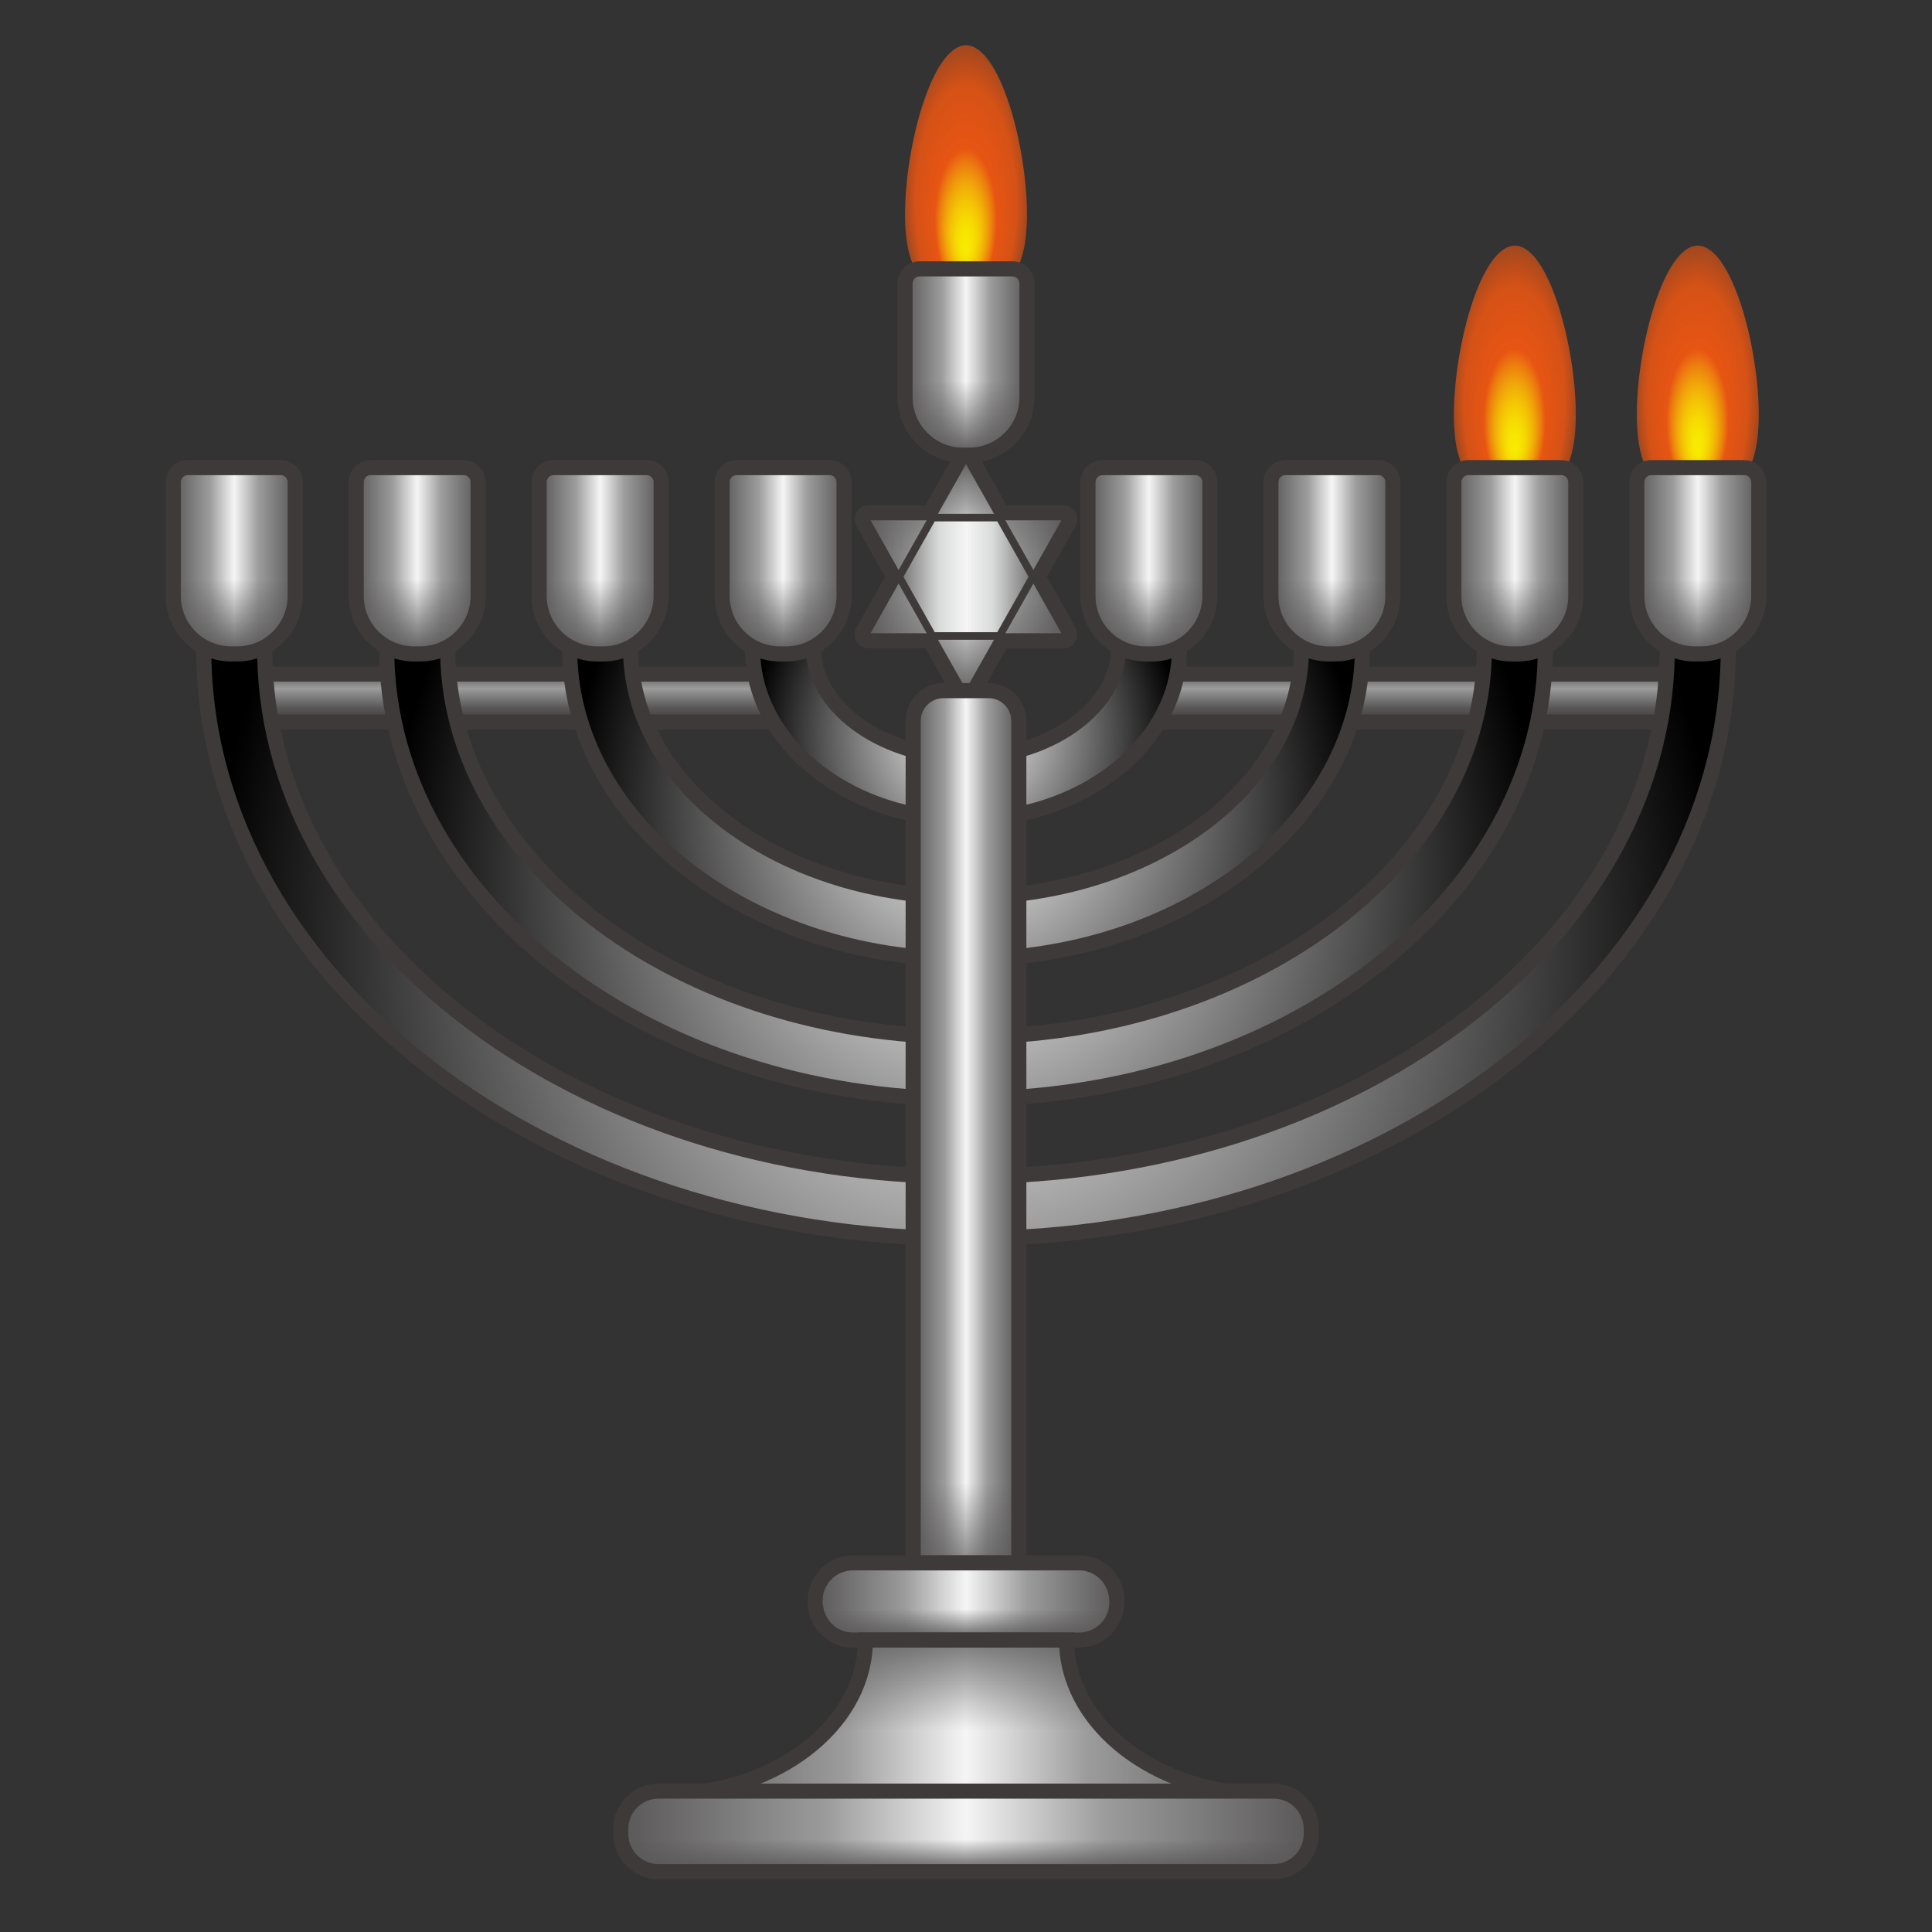 <svg height="64" preserveAspectRatio="none" viewBox="0 0 64 64" width="64" xmlns="http://www.w3.org/2000/svg" xmlns:xlink="http://www.w3.org/1999/xlink"><rect x="0" y="0" width="64" height="64" fill="#333333" stroke="none"/><linearGradient id="a"><stop offset="0" stop-color="#595757"/><stop offset=".3" stop-color="#9c9c9d"/><stop offset=".7" stop-color="#595757"/><stop offset="1" stop-color="#3e3a39"/></linearGradient><linearGradient id="b" gradientUnits="userSpaceOnUse" x1="46.882" x2="46.882" xlink:href="#a" y1="22.329" y2="23.921"/><linearGradient id="c" gradientUnits="userSpaceOnUse" x1="17.118" x2="17.118" xlink:href="#a" y1="22.329" y2="23.921"/><linearGradient id="d"><stop offset="0" stop-color="#fff"/><stop offset="1"/></linearGradient><radialGradient id="e" cx="31.902" cy="34.042" gradientTransform="matrix(.843 0 0 .859 5.1 2.024)" gradientUnits="userSpaceOnUse" r="29.717" xlink:href="#d"/><radialGradient id="f" cx="31.902" cy="31.347" gradientTransform="matrix(.843 0 0 .859 5.1 2.024)" gradientUnits="userSpaceOnUse" r="22.597" xlink:href="#d"/><radialGradient id="g" cx="31.902" cy="28.651" gradientTransform="matrix(.843 0 0 .859 5.1 2.024)" gradientUnits="userSpaceOnUse" r="15.477" xlink:href="#d"/><radialGradient id="h" cx="31.902" cy="25.956" gradientTransform="matrix(.843 0 0 .859 5.1 2.024)" gradientUnits="userSpaceOnUse" r="8.357" xlink:href="#d"/><linearGradient id="i"><stop offset="0" stop-color="#f8eb00"/><stop offset=".074" stop-color="#f7e701"/><stop offset=".155" stop-color="#f6d902"/><stop offset=".24" stop-color="#f4c305"/><stop offset=".326" stop-color="#f0a509"/><stop offset=".414" stop-color="#ec7e0e"/><stop offset=".491" stop-color="#e75513"/><stop offset=".8" stop-color="#e75513" stop-opacity=".9"/><stop offset="1" stop-color="#e75513" stop-opacity=".6"/></linearGradient><radialGradient id="j" cx="31.902" cy="3.71" fy="4.691" gradientTransform="matrix(.843 0 0 1.958 5.1 -.936)" gradientUnits="userSpaceOnUse" r="2.481" xlink:href="#i"/><radialGradient id="k" cx="53.464" cy="13.371" fy="14.352" gradientTransform="matrix(.843 0 0 1.958 5.1 -13.213)" gradientUnits="userSpaceOnUse" r="2.481" xlink:href="#i"/><radialGradient id="l" cx="60.651" cy="13.371" fy="14.352" gradientTransform="matrix(.843 0 0 1.958 5.1 -13.213)" gradientUnits="userSpaceOnUse" r="2.481" xlink:href="#i"/><linearGradient id="m"><stop offset="0" stop-color="#595757"/><stop offset=".3" stop-color="#9c9c9d"/><stop offset=".5" stop-color="#f5f5f5"/><stop offset=".7" stop-color="#9c9c9d"/><stop offset="1" stop-color="#595757"/></linearGradient><linearGradient id="n" gradientUnits="userSpaceOnUse" x1="29.98" x2="34.02" xlink:href="#m" y1="11.994" y2="11.994"/><linearGradient id="o"><stop offset="0" stop-color="#595757"/><stop offset=".4" stop-color="#595757" stop-opacity="0"/></linearGradient><linearGradient id="p" gradientUnits="userSpaceOnUse" x1="32" x2="32" xlink:href="#o" y1="15.08" y2="8.907"/><linearGradient id="q" gradientUnits="userSpaceOnUse" x1="23.92" x2="27.96" xlink:href="#m" y1="18.576" y2="18.576"/><linearGradient id="r" gradientUnits="userSpaceOnUse" x1="25.94" x2="25.94" xlink:href="#o" y1="21.663" y2="15.49"/><linearGradient id="s" gradientUnits="userSpaceOnUse" x1="17.86" x2="21.9" xlink:href="#m" y1="18.576" y2="18.576"/><linearGradient id="t" gradientUnits="userSpaceOnUse" x1="19.88" x2="19.88" xlink:href="#o" y1="21.663" y2="15.49"/><linearGradient id="u" gradientUnits="userSpaceOnUse" x1="11.799" x2="15.839" xlink:href="#m" y1="18.576" y2="18.576"/><linearGradient id="v" gradientUnits="userSpaceOnUse" x1="13.819" x2="13.819" xlink:href="#o" y1="21.663" y2="15.49"/><linearGradient id="w" gradientUnits="userSpaceOnUse" x1="5.739" x2="9.779" xlink:href="#m" y1="18.576" y2="18.576"/><linearGradient id="x" gradientUnits="userSpaceOnUse" x1="7.759" x2="7.759" xlink:href="#o" y1="21.663" y2="15.49"/><linearGradient id="y" gradientUnits="userSpaceOnUse" x1="54.221" x2="58.261" xlink:href="#m" y1="18.576" y2="18.576"/><linearGradient id="z" gradientUnits="userSpaceOnUse" x1="56.241" x2="56.241" xlink:href="#o" y1="21.663" y2="15.49"/><linearGradient id="A" gradientUnits="userSpaceOnUse" x1="48.161" x2="52.201" xlink:href="#m" y1="18.576" y2="18.576"/><linearGradient id="B" gradientUnits="userSpaceOnUse" x1="50.181" x2="50.181" xlink:href="#o" y1="21.663" y2="15.49"/><linearGradient id="C" gradientUnits="userSpaceOnUse" x1="42.1" x2="46.14" xlink:href="#m" y1="18.576" y2="18.576"/><linearGradient id="D" gradientUnits="userSpaceOnUse" x1="44.12" x2="44.12" xlink:href="#o" y1="21.663" y2="15.49"/><linearGradient id="E" gradientUnits="userSpaceOnUse" x1="36.04" x2="40.08" xlink:href="#m" y1="18.576" y2="18.576"/><linearGradient id="F" gradientUnits="userSpaceOnUse" x1="38.06" x2="38.06" xlink:href="#o" y1="21.663" y2="15.49"/><linearGradient id="G" gradientUnits="userSpaceOnUse" x1="28.562" x2="35.438" xlink:href="#m" y1="19.107" y2="19.107"/><linearGradient id="H" gradientUnits="userSpaceOnUse" x1="32" x2="32" y1="23.134" y2="15.08"><stop offset="0" stop-color="#595757"/><stop offset=".4" stop-color="#595757" stop-opacity="0"/><stop offset=".6" stop-color="#595757" stop-opacity="0"/><stop offset="1" stop-color="#595757"/></linearGradient><linearGradient id="I" gradientTransform="matrix(.866 -.5 .5 .866 -5.67 18.405)" gradientUnits="userSpaceOnUse" x1="30.354" x2="34.192" y1="18.336" y2="20.552"><stop offset="0" stop-color="#717071"/><stop offset=".3" stop-color="#d9dada"/><stop offset=".5" stop-color="#f5f5f5"/><stop offset=".7" stop-color="#d9dada"/><stop offset="1" stop-color="#717071"/></linearGradient><linearGradient id="J" gradientTransform="matrix(1 0 0 2.413 0 -31.121)" gradientUnits="userSpaceOnUse" x1="30.25" x2="33.75" xlink:href="#m" y1="28.362" y2="28.362"/><linearGradient id="K" gradientTransform="matrix(1 0 0 2.413 0 -31.121)" gradientUnits="userSpaceOnUse" x1="32" x2="32" y1="34.348" y2="22.375"><stop offset="0" stop-color="#595757" stop-opacity=".7"/><stop offset=".092" stop-color="#595757" stop-opacity="0"/></linearGradient><linearGradient id="L" gradientUnits="userSpaceOnUse" x1="27" x2="37" xlink:href="#m" y1="53.051" y2="53.051"/><linearGradient id="M" gradientUnits="userSpaceOnUse" x1="32" x2="32" xlink:href="#o" y1="54.329" y2="51.772"/><linearGradient id="N" gradientUnits="userSpaceOnUse" x1="22" x2="42" xlink:href="#m" y1="57.665" y2="57.665"/><linearGradient id="O" gradientUnits="userSpaceOnUse" x1="32" x2="32" y1="61" y2="54.329"><stop offset="0" stop-color="#595757"/><stop offset=".156" stop-color="#595757" stop-opacity="0"/><stop offset=".552" stop-color="#595757" stop-opacity="0"/><stop offset="1" stop-color="#595757" stop-opacity=".8"/></linearGradient><linearGradient id="P" gradientUnits="userSpaceOnUse" x1="20.562" x2="43.438" xlink:href="#m" y1="60.667" y2="60.667"/><linearGradient id="Q" gradientUnits="userSpaceOnUse" x1="32" x2="32" xlink:href="#o" y1="62" y2="59.333"/><path d="m37.831 22.329h18.101v1.593h-18.101z" fill="url(#b)"/><path d="m56.183 24.171h-18.602v-2.093h18.602zm-18.102-.5h17.602v-1.093h-17.602z" fill="#3e3a39"/><path d="m8.067 22.329h18.101v1.593h-18.101z" fill="url(#c)"/><path d="m26.419 24.171h-18.602v-2.093h18.602zm-18.102-.5h17.602v-1.093h-17.602z" fill="#3e3a39"/><path d="m32 41.033c-13.924 0-25.251-8.769-25.251-19.547h2.02c0 9.644 10.421 17.489 23.231 17.489 12.809 0 23.231-7.845 23.231-17.489h2.02c0 10.778-11.327 19.547-25.251 19.547z" fill="url(#e)"/><path d="m32 41.283c-14.062 0-25.501-8.881-25.501-19.797v-.25h2.52v.25c0 9.506 10.309 17.239 22.981 17.239s22.98-7.733 22.98-17.239v-.25h2.521v.25c0 10.916-11.439 19.797-25.501 19.797zm-24.999-19.547c.175 10.525 11.322 19.047 24.999 19.047 13.677 0 24.824-8.521 24.999-19.047h-1.521c-.179 9.667-10.642 17.489-23.479 17.489s-23.301-7.823-23.479-17.489z" fill="#3e3a39"/><path d="m32 36.403c-10.582 0-19.191-6.692-19.191-14.917h2.02c0 7.091 7.703 12.86 17.171 12.86 9.468 0 17.171-5.769 17.171-12.86h2.02c0 8.225-8.609 14.917-19.191 14.917z" fill="url(#f)"/><path d="m32 36.653c-10.72 0-19.441-6.804-19.441-15.167v-.25h2.521v.25c0 6.953 7.59 12.609 16.92 12.609s16.921-5.657 16.921-12.609v-.25h2.52v.25c0 8.363-8.721 15.167-19.44 15.167zm-18.938-14.917c.172 7.973 8.602 14.417 18.938 14.417 10.336 0 18.765-6.444 18.938-14.417h-1.52c-.178 7.114-7.923 12.859-17.418 12.859-9.495 0-17.24-5.746-17.417-12.859z" fill="#3e3a39"/><path d="m32 31.774c-7.24 0-13.13-4.615-13.13-10.288h2.02c0 4.538 4.984 8.23 11.11 8.23 6.126 0 11.11-3.692 11.11-8.23h2.02c0 5.673-5.891 10.288-13.131 10.288z" fill="url(#g)"/><path d="m32 32.024c-7.378 0-13.38-4.727-13.38-10.538v-.25h2.52v.25c0 4.4 4.872 7.98 10.86 7.98s10.86-3.58 10.86-7.98v-.25h2.521v.25c0 5.811-6.003 10.538-13.381 10.538zm-12.876-10.288c.17 5.42 5.881 9.788 12.876 9.788s12.706-4.368 12.877-9.788h-1.521c-.178 4.561-5.203 8.23-11.355 8.23-6.152 0-11.178-3.669-11.355-8.23z" fill="#3e3a39"/><path d="m32 27.144c-3.899 0-7.07-2.538-7.07-5.658h2.02c0 1.952 2.313 3.601 5.05 3.601s5.05-1.649 5.05-3.601h2.02c0 3.12-3.171 5.658-7.07 5.658z" fill="url(#h)"/><path d="m32 27.395c-4.037 0-7.32-2.65-7.32-5.908v-.25h2.52v.25c0 1.816 2.198 3.351 4.8 3.351 2.602 0 4.8-1.534 4.8-3.351v-.25h2.521v.25c0 3.258-3.284 5.908-7.32 5.908zm-6.813-5.658c.165 2.867 3.158 5.158 6.813 5.158s6.647-2.292 6.813-5.158h-1.525c-.184 1.976-2.53 3.601-5.288 3.601s-5.104-1.625-5.289-3.601h-1.524z" fill="#3e3a39"/><path d="m34.02 7.097c0 2.273-.904 2.634-2.02 2.634s-2.02-.361-2.02-2.634.904-5.597 2.02-5.597 2.02 3.324 2.02 5.597z" fill="url(#j)"/><path d="m52.201 13.734c0 2.273-.904 2.634-2.02 2.634-1.116 0-2.02-.361-2.02-2.634s.904-5.597 2.02-5.597c1.116 0 2.02 3.324 2.02 5.597z" fill="url(#k)"/><path d="m58.261 13.734c0 2.273-.904 2.634-2.02 2.634-1.116 0-2.02-.361-2.02-2.634s.904-5.597 2.02-5.597c1.116 0 2.02 3.324 2.02 5.597z" fill="url(#l)"/><path d="m32.099 15.08h-.198c-1.061 0-1.921-.86-1.921-1.921v-3.772c0-.265.215-.48.48-.48h3.08c.265 0 .48.215.48.48v3.772c-0 1.061-.86 1.921-1.921 1.921z" fill="url(#n)"/><path d="m32.099 15.08h-.198c-1.061 0-1.921-.86-1.921-1.921v-3.772c0-.265.215-.48.48-.48h3.08c.265 0 .48.215.48.48v3.772c-0 1.061-.86 1.921-1.921 1.921z" fill="url(#p)"/><path d="m32.099 15.33h-.198c-1.197 0-2.171-.974-2.171-2.171v-3.772c0-.402.328-.73.73-.73h3.08c.402 0 .73.328.73.73v3.772c-0 1.197-.974 2.171-2.171 2.171zm-1.639-6.173c-.127 0-.23.103-.23.23v3.772c0 .921.75 1.671 1.671 1.671h.198c.921 0 1.671-.75 1.671-1.671v-3.772c0-.127-.104-.23-.23-.23h-3.08z" fill="#3e3a39"/><path d="m26.039 21.663h-.198c-1.061 0-1.921-.86-1.921-1.921v-3.772c0-.265.215-.48.48-.48h3.08c.265 0 .48.215.48.48v3.772c-0 1.061-.86 1.921-1.921 1.921z" fill="url(#q)"/><path d="m26.039 21.663h-.198c-1.061 0-1.921-.86-1.921-1.921v-3.772c0-.265.215-.48.48-.48h3.08c.265 0 .48.215.48.48v3.772c-0 1.061-.86 1.921-1.921 1.921z" fill="url(#r)"/><path d="m26.039 21.913h-.198c-1.197 0-2.171-.974-2.171-2.171v-3.771c0-.403.328-.73.73-.73h3.08c.403 0 .73.328.73.73v3.771c-0 1.197-.974 2.171-2.171 2.171zm-1.639-6.173c-.127 0-.23.104-.23.23v3.771c0 .921.75 1.671 1.671 1.671h.198c.921 0 1.671-.75 1.671-1.671v-3.771c0-.127-.104-.23-.23-.23z" fill="#3e3a39"/><path d="m19.979 21.663h-.198c-1.061 0-1.921-.86-1.921-1.921v-3.772c0-.265.215-.48.48-.48h3.08c.265 0 .48.215.48.48v3.772c0 1.061-.86 1.921-1.921 1.921z" fill="url(#s)"/><path d="m19.979 21.663h-.198c-1.061 0-1.921-.86-1.921-1.921v-3.772c0-.265.215-.48.48-.48h3.08c.265 0 .48.215.48.48v3.772c0 1.061-.86 1.921-1.921 1.921z" fill="url(#t)"/><path d="m19.979 21.913h-.199c-1.197 0-2.171-.974-2.171-2.171v-3.771c0-.403.328-.73.73-.73h3.08c.402 0 .73.328.73.73v3.771c0 1.197-.974 2.171-2.17 2.171zm-1.639-6.173c-.127 0-.23.104-.23.23v3.771c0 .921.75 1.671 1.671 1.671h.199c.921 0 1.67-.75 1.67-1.671v-3.771c0-.127-.103-.23-.23-.23z" fill="#3e3a39"/><path d="m13.919 21.663h-.198c-1.061 0-1.921-.86-1.921-1.921v-3.772c0-.265.215-.48.48-.48h3.08c.265 0 .48.215.48.48v3.772c0 1.061-.86 1.921-1.921 1.921z" fill="url(#u)"/><path d="m13.919 21.663h-.198c-1.061 0-1.921-.86-1.921-1.921v-3.772c0-.265.215-.48.48-.48h3.08c.265 0 .48.215.48.48v3.772c0 1.061-.86 1.921-1.921 1.921z" fill="url(#v)"/><path d="m13.918 21.913h-.198c-1.197 0-2.171-.974-2.171-2.171v-3.771c0-.403.328-.73.73-.73h3.08c.402 0 .73.328.73.73v3.771c0 1.197-.974 2.171-2.171 2.171zm-1.639-6.173c-.127 0-.23.104-.23.23v3.771c0 .921.75 1.671 1.671 1.671h.198c.921 0 1.671-.75 1.671-1.671v-3.771c0-.127-.103-.23-.23-.23z" fill="#3e3a39"/><path d="m7.858 21.663h-.198c-1.061 0-1.921-.86-1.921-1.921v-3.772c0-.265.215-.48.48-.48h3.08c.265 0 .48.215.48.48v3.772c0 1.061-.86 1.921-1.921 1.921z" fill="url(#w)"/><path d="m7.858 21.663h-.198c-1.061 0-1.921-.86-1.921-1.921v-3.772c0-.265.215-.48.48-.48h3.08c.265 0 .48.215.48.48v3.772c0 1.061-.86 1.921-1.921 1.921z" fill="url(#x)"/><path d="m7.858 21.913h-.198c-1.197 0-2.171-.974-2.171-2.171v-3.771c0-.403.328-.73.73-.73h3.08c.403 0 .73.328.73.73v3.771c-0 1.197-.974 2.171-2.171 2.171zm-1.639-6.173c-.127 0-.23.104-.23.23v3.771c0 .921.75 1.671 1.671 1.671h.198c.921 0 1.671-.75 1.671-1.671v-3.771c0-.127-.104-.23-.23-.23z" fill="#3e3a39"/><path d="m56.34 21.663h-.198c-1.061 0-1.921-.86-1.921-1.921v-3.772c0-.265.215-.48.48-.48h3.08c.265 0 .48.215.48.48v3.772c0 1.061-.86 1.921-1.921 1.921z" fill="url(#y)"/><path d="m56.34 21.663h-.198c-1.061 0-1.921-.86-1.921-1.921v-3.772c0-.265.215-.48.48-.48h3.08c.265 0 .48.215.48.48v3.772c0 1.061-.86 1.921-1.921 1.921z" fill="url(#z)"/><path d="m56.34 21.913h-.198c-1.197 0-2.171-.974-2.171-2.171v-3.771c0-.403.328-.73.73-.73h3.079c.402 0 .73.328.73.73v3.771c-0 1.197-.974 2.171-2.171 2.171zm-1.639-6.173c-.127 0-.23.104-.23.23v3.771c0 .921.75 1.671 1.671 1.671h.198c.921 0 1.671-.75 1.671-1.671v-3.771c0-.127-.104-.23-.23-.23z" fill="#3e3a39"/><path d="m50.28 21.663h-.198c-1.061 0-1.921-.86-1.921-1.921v-3.772c0-.265.215-.48.48-.48h3.08c.265 0 .48.215.48.48v3.772c0 1.061-.86 1.921-1.921 1.921z" fill="url(#A)"/><path d="m50.28 21.663h-.198c-1.061 0-1.921-.86-1.921-1.921v-3.772c0-.265.215-.48.48-.48h3.08c.265 0 .48.215.48.48v3.772c0 1.061-.86 1.921-1.921 1.921z" fill="url(#B)"/><path d="m50.28 21.913h-.199c-1.197 0-2.171-.974-2.171-2.171v-3.771c0-.403.328-.73.73-.73h3.08c.402 0 .73.328.73.73v3.771c0 1.197-.974 2.171-2.171 2.171zm-1.64-6.173c-.127 0-.23.104-.23.23v3.771c0 .921.75 1.671 1.671 1.671h.199c.921 0 1.671-.75 1.671-1.671v-3.771c0-.127-.104-.23-.23-.23z" fill="#3e3a39"/><path d="m44.22 21.663h-.198c-1.061 0-1.921-.86-1.921-1.921v-3.772c0-.265.215-.48.48-.48h3.08c.265 0 .48.215.48.48v3.772c0 1.061-.86 1.921-1.921 1.921z" fill="url(#C)"/><path d="m44.22 21.663h-.198c-1.061 0-1.921-.86-1.921-1.921v-3.772c0-.265.215-.48.48-.48h3.08c.265 0 .48.215.48.48v3.772c0 1.061-.86 1.921-1.921 1.921z" fill="url(#D)"/><path d="m44.22 21.913h-.198c-1.197 0-2.171-.974-2.171-2.171v-3.771c0-.403.328-.73.73-.73h3.079c.402 0 .73.328.73.73v3.771c-0 1.197-.974 2.171-2.171 2.171zm-1.639-6.173c-.127 0-.23.104-.23.23v3.771c0 .921.75 1.671 1.671 1.671h.198c.921 0 1.671-.75 1.671-1.671v-3.771c0-.127-.104-.23-.23-.23z" fill="#3e3a39"/><path d="m38.159 21.663h-.198c-1.061 0-1.921-.86-1.921-1.921v-3.772c0-.265.215-.48.48-.48h3.08c.265 0 .48.215.48.48v3.772c0 1.061-.86 1.921-1.921 1.921z" fill="url(#E)"/><path d="m38.159 21.663h-.198c-1.061 0-1.921-.86-1.921-1.921v-3.772c0-.265.215-.48.48-.48h3.08c.265 0 .48.215.48.48v3.772c0 1.061-.86 1.921-1.921 1.921z" fill="url(#F)"/><path d="m38.159 21.913h-.198c-1.197 0-2.171-.974-2.171-2.171v-3.771c0-.403.328-.73.73-.73h3.08c.402 0 .729.328.729.73v3.771c-0 1.197-.974 2.171-2.171 2.171zm-1.639-6.173c-.127 0-.23.104-.23.23v3.771c0 .921.75 1.671 1.671 1.671h.198c.921 0 1.671-.75 1.671-1.671v-3.771c0-.127-.103-.23-.229-.23z" fill="#3e3a39"/><path d="m34.393 19.107 1.017-1.802c.08-.141-.02-.318-.18-.318h-2.034l-1.017-1.802c-.08-.141-.279-.141-.359 0l-1.017 1.802h-2.034c-.16 0-.259.177-.18.318l1.017 1.802-1.017 1.802c-.08.141.02.318.18.318h2.034l1.017 1.802c.08.141.279.141.359 0l1.017-1.802h2.034c.16 0 .259-.177.18-.318z" fill="url(#G)"/><path d="m34.393 19.107 1.017-1.802c.08-.141-.02-.318-.18-.318h-2.034l-1.017-1.802c-.08-.141-.279-.141-.359 0l-1.017 1.802h-2.034c-.16 0-.259.177-.18.318l1.017 1.802-1.017 1.802c-.08.141.02.318.18.318h2.034l1.017 1.802c.08.141.279.141.359 0l1.017-1.802h2.034c.16 0 .259-.177.18-.318z" fill="url(#H)"/><path d="m32 23.384c-.166 0-.314-.087-.397-.232l-.945-1.675h-1.888c-.164 0-.311-.085-.394-.227-.084-.145-.086-.318-.004-.464l.948-1.679-.948-1.678c-.082-.146-.081-.32.004-.464.083-.142.23-.227.394-.227h1.888l.945-1.674c.165-.292.63-.292.795 0l.944 1.674h1.889c.164 0 .311.085.395.228.084.145.085.318.003.464l-.948 1.678.948 1.679c.082.146.081.319-.003.463-.083.143-.23.228-.395.228h-1.889l-.944 1.675c-.083.146-.231.233-.397.233zm-3.162-2.408h2.111l1.05 1.861 1.051-1.861h2.11l-1.056-1.87 1.057-1.87h-2.111l-1.051-1.861-1.05 1.861h-2.111l1.056 1.87z" fill="#3e3a39"/><path d="m30.891 21.068-1.107-1.961 1.107-1.96h2.218l1.106 1.96-1.106 1.961z" fill="url(#I)"/><path d="m33.036 17.271 1.036 1.836-1.036 1.836h-2.072l-1.036-1.836 1.036-1.836zm.146-.25h-.146-2.072-.146l-.072.127-1.036 1.836-.069.123.069.123 1.036 1.836.072.127h.146 2.072.146l.072-.127 1.036-1.836.069-.123-.069-.123-1.036-1.836z" fill="#3e3a39"/><path d="m33.75 51.772h-3.5v-27.894c0-.552.448-1 1-1h1.5c.552 0 1 .448 1 1z" fill="url(#J)"/><path d="m33.75 51.772h-3.5v-27.894c0-.552.448-1 1-1h1.5c.552 0 1 .448 1 1z" fill="url(#K)"/><path d="m34 52.022h-4v-28.144c0-.689.561-1.25 1.25-1.25h1.5c.689 0 1.25.561 1.25 1.25zm-3.5-.5h3v-27.644c0-.414-.337-.75-.75-.75h-1.5c-.414 0-.75.336-.75.75z" fill="#3e3a39"/><path d="m35.75 54.329h-7.5c-.69 0-1.25-.56-1.25-1.25v-.057c0-.69.56-1.25 1.25-1.25h7.5c.69 0 1.25.56 1.25 1.25v.057c0 .69-.56 1.25-1.25 1.25z" fill="url(#L)"/><path d="m35.75 54.329h-7.5c-.69 0-1.25-.56-1.25-1.25v-.057c0-.69.56-1.25 1.25-1.25h7.5c.69 0 1.25.56 1.25 1.25v.057c0 .69-.56 1.25-1.25 1.25z" fill="url(#M)"/><path d="m35.75 54.579h-7.5c-.827 0-1.5-.673-1.5-1.5 0-.884.673-1.557 1.5-1.557h7.5c.827 0 1.5.673 1.5 1.5 0 .884-.673 1.557-1.5 1.557zm-7.5-2.557c-.551 0-1 .448-1 1 0 .608.449 1.057 1 1.057h7.5c.552 0 1-.448 1-1 0-.608-.448-1.057-1-1.057z" fill="#3e3a39"/><path d="m28.667 54.329c0 2.824-2.985 5.114-6.667 5.114v1.557h20v-1.557c-3.682 0-6.667-2.29-6.667-5.114z" fill="url(#N)"/><path d="m28.667 54.329c0 2.824-2.985 5.114-6.667 5.114v1.557h20v-1.557c-3.682 0-6.667-2.29-6.667-5.114z" fill="url(#O)"/><path d="m42.25 61.25h-20.5v-2.057h.25c3.538 0 6.417-2.182 6.417-4.864v-.25h7.167v.25c0 2.683 2.879 4.864 6.417 4.864h.25zm-20-.5h19.5v-1.061c-3.592-.099-6.494-2.332-6.659-5.11h-6.182c-.165 2.778-3.068 5.011-6.659 5.11z" fill="#3e3a39"/><path d="m42.188 62h-20.375c-.69 0-1.25-.56-1.25-1.25v-.167c0-.69.56-1.25 1.25-1.25h20.375c.69 0 1.25.56 1.25 1.25v.167c0 .69-.56 1.25-1.25 1.25z" fill="url(#P)"/><path d="m42.188 62h-20.375c-.69 0-1.25-.56-1.25-1.25v-.167c0-.69.56-1.25 1.25-1.25h20.375c.69 0 1.25.56 1.25 1.25v.167c0 .69-.56 1.25-1.25 1.25z" fill="url(#Q)"/><path d="m42.188 62.25h-20.375c-.827 0-1.5-.673-1.5-1.5v-.167c0-.827.673-1.5 1.5-1.5h20.375c.827 0 1.5.673 1.5 1.5v.167c0 .827-.673 1.5-1.5 1.5zm-20.375-2.667c-.551 0-1 .448-1 1v.167c0 .552.449 1 1 1h20.375c.552 0 1-.448 1-1v-.167c0-.552-.448-1-1-1z" fill="#3e3a39"/></svg>